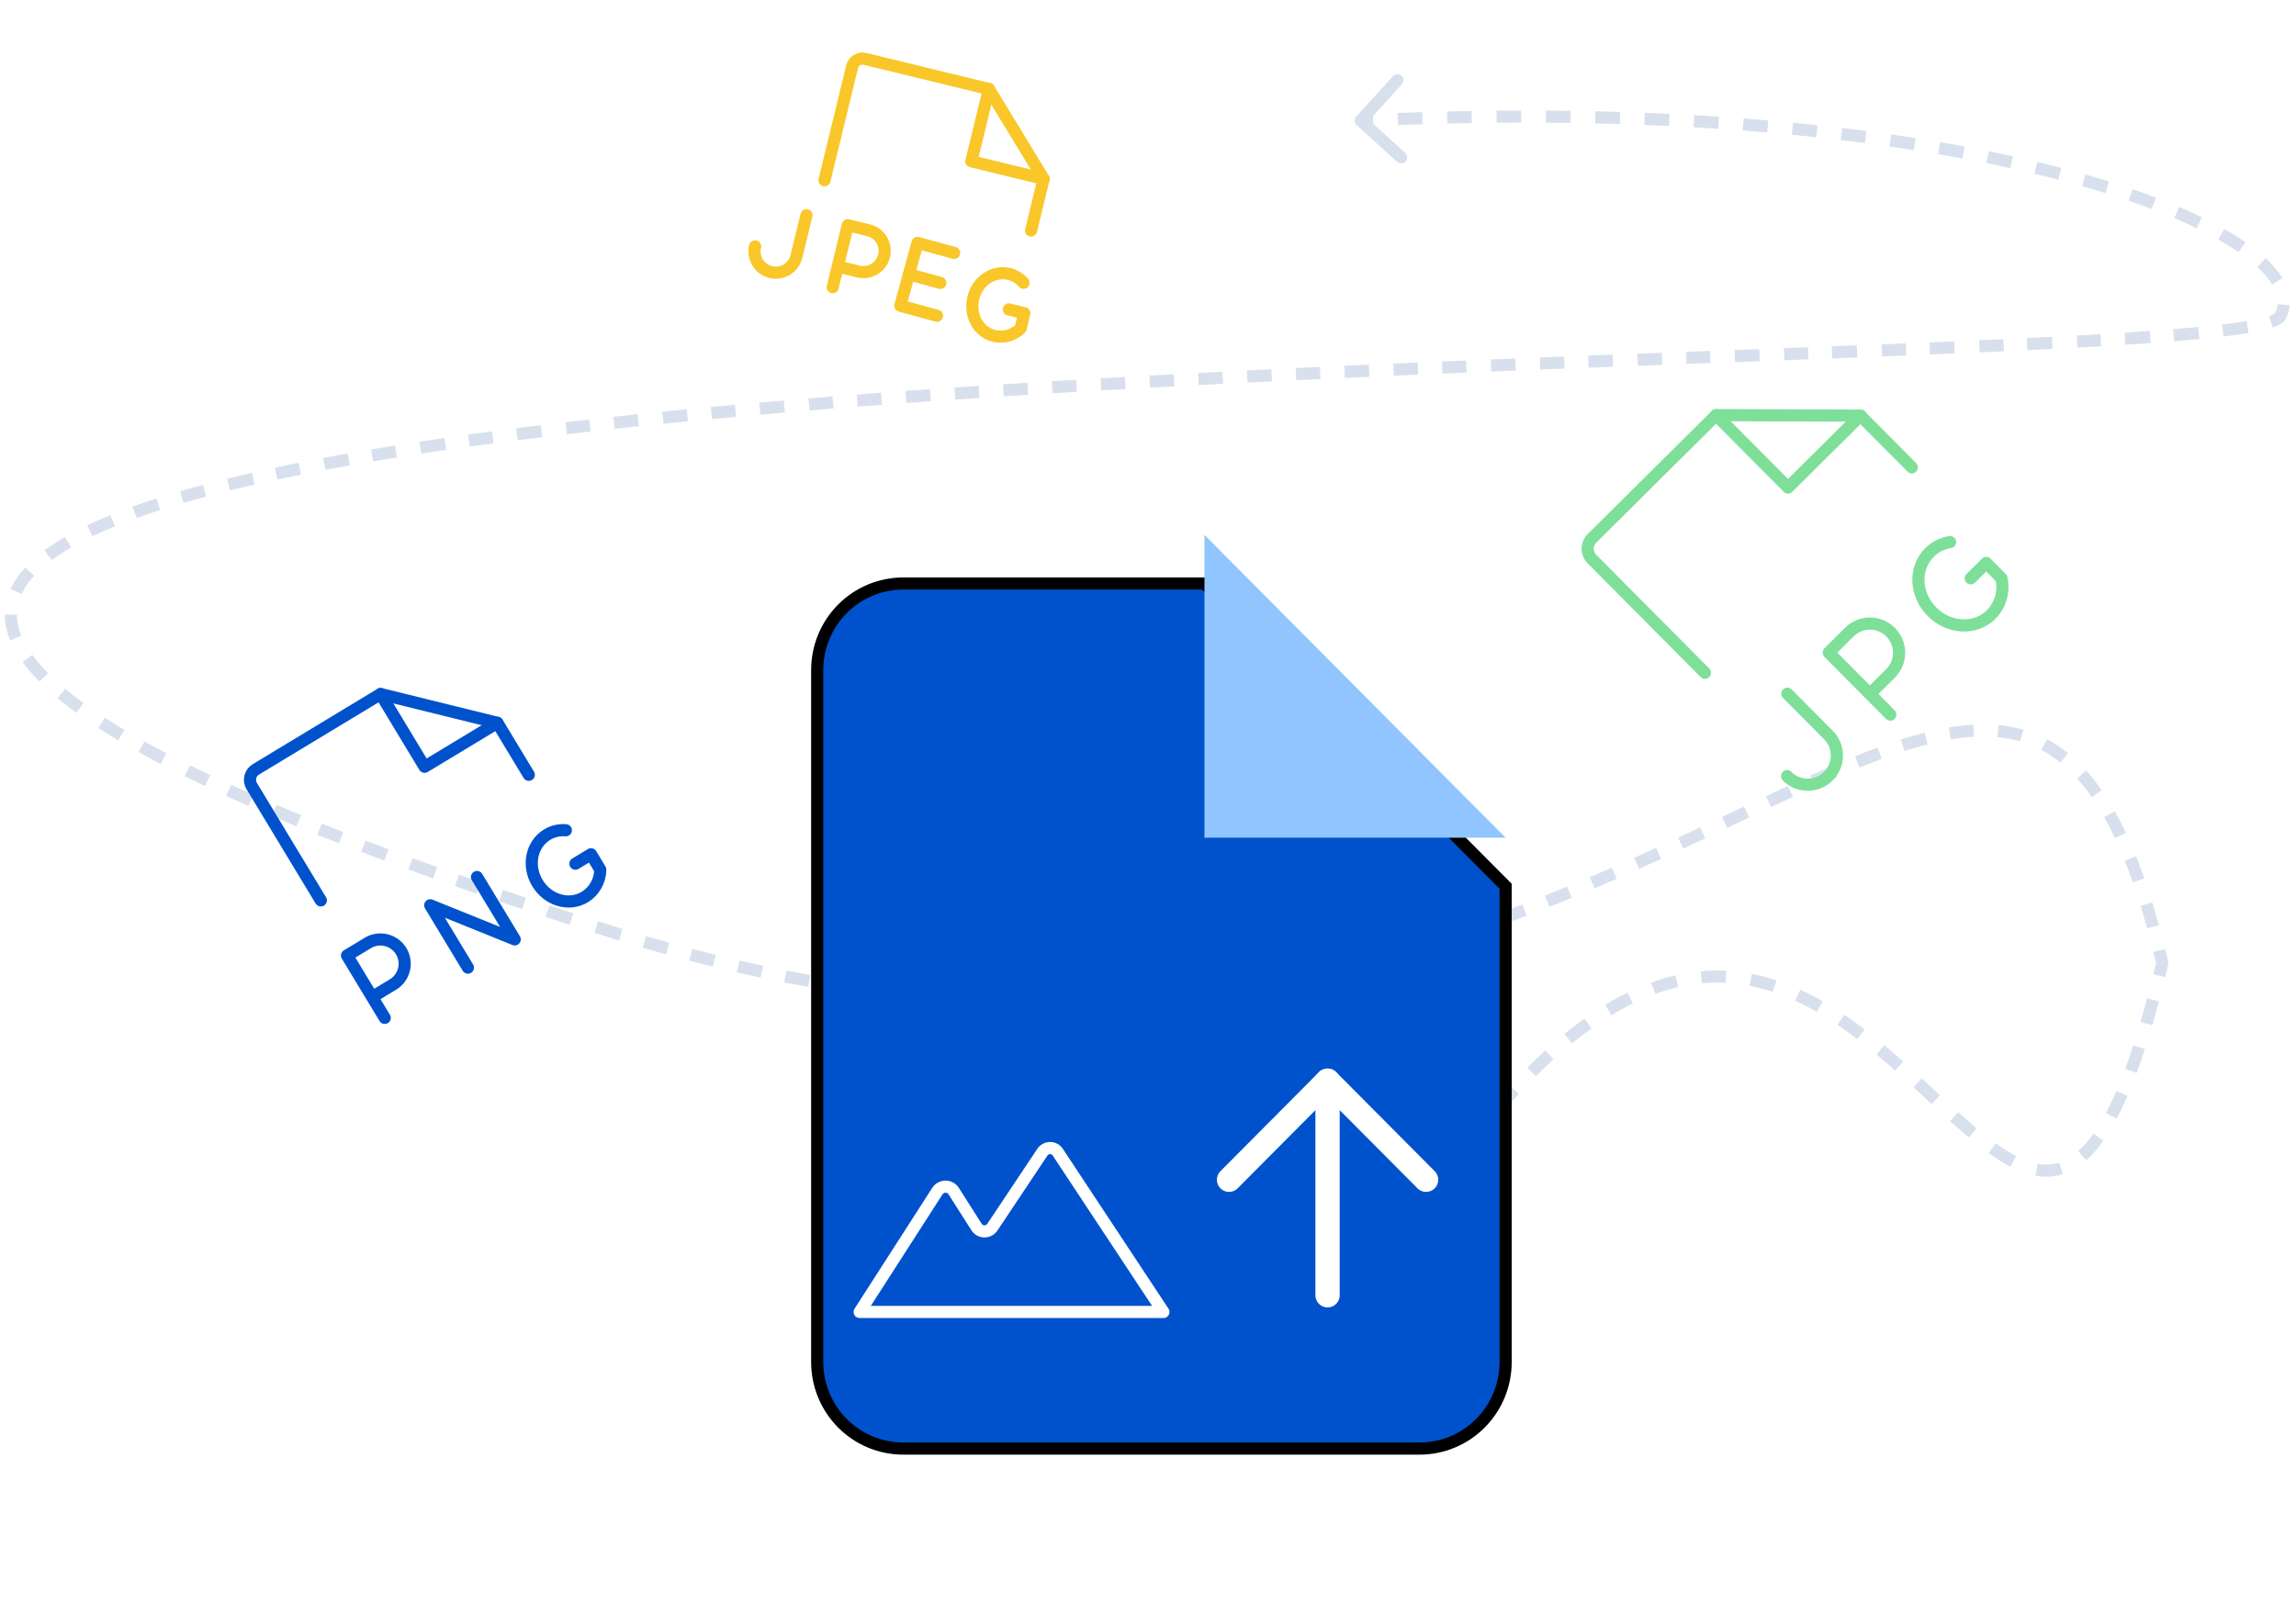 <svg width="189" height="133" viewBox="0 0 189 133" fill="none" xmlns="http://www.w3.org/2000/svg">
<path d="M111.639 9.596C111.453 9.8 111.468 10.116 111.673 10.302L115.003 13.328C115.208 13.514 115.524 13.499 115.71 13.294C115.895 13.09 115.88 12.774 115.676 12.588L112.715 9.898L115.405 6.938C115.591 6.733 115.576 6.417 115.371 6.231C115.167 6.046 114.851 6.061 114.665 6.265L111.639 9.596ZM187.691 26.052L187.252 25.812L187.691 26.052ZM50.121 76.662L50.272 76.186L50.121 76.662ZM177.998 79.287L178.484 79.402L178.512 79.287L178.484 79.171L177.998 79.287ZM112.033 10.431C112.376 10.415 112.718 10.399 113.059 10.384L113.014 9.385C112.672 9.4 112.329 9.416 111.985 9.432L112.033 10.431ZM115.09 10.3C115.766 10.275 116.437 10.252 117.104 10.232L117.073 9.232C116.404 9.253 115.73 9.276 115.053 9.301L115.09 10.3ZM119.146 10.176C119.822 10.16 120.493 10.146 121.16 10.135L121.143 9.136C120.474 9.147 119.801 9.16 119.122 9.176L119.146 10.176ZM123.2 10.109C123.879 10.103 124.553 10.1 125.221 10.099L125.22 9.099C124.549 9.1 123.872 9.103 123.191 9.109L123.2 10.109ZM127.253 10.103C127.934 10.107 128.61 10.114 129.28 10.124L129.294 9.124C128.621 9.114 127.943 9.108 127.259 9.103L127.253 10.103ZM131.306 10.161C131.988 10.176 132.665 10.194 133.336 10.214L133.366 9.214C132.693 9.194 132.013 9.176 131.328 9.161L131.306 10.161ZM135.357 10.284C136.04 10.311 136.717 10.341 137.388 10.373L137.435 9.374C136.762 9.341 136.082 9.312 135.396 9.285L135.357 10.284ZM139.407 10.479C140.09 10.518 140.766 10.559 141.434 10.604L141.501 9.606C140.829 9.561 140.15 9.519 139.464 9.48L139.407 10.479ZM143.454 10.748C144.135 10.799 144.808 10.854 145.474 10.912L145.56 9.915C144.891 9.857 144.214 9.803 143.53 9.75L143.454 10.748ZM147.495 11.097C148.172 11.162 148.841 11.23 149.502 11.302L149.609 10.307C148.945 10.236 148.272 10.167 147.591 10.101L147.495 11.097ZM151.526 11.531C152.2 11.611 152.865 11.695 153.522 11.781L153.652 10.789C152.992 10.703 152.322 10.619 151.644 10.538L151.526 11.531ZM155.541 12.058C156.218 12.156 156.885 12.256 157.542 12.36L157.697 11.372C157.036 11.268 156.365 11.167 155.683 11.069L155.541 12.058ZM159.53 12.686C160.21 12.803 160.879 12.922 161.535 13.045L161.719 12.062C161.057 11.938 160.384 11.818 159.699 11.7L159.53 12.686ZM163.519 13.431C164.188 13.567 164.843 13.705 165.484 13.847L165.699 12.87C165.052 12.728 164.392 12.588 163.718 12.451L163.519 13.431ZM167.469 14.303C168.14 14.464 168.795 14.628 169.434 14.795L169.687 13.828C169.041 13.659 168.38 13.493 167.702 13.331L167.469 14.303ZM171.381 15.326C172.044 15.515 172.688 15.707 173.311 15.902L173.609 14.947C172.977 14.75 172.326 14.556 171.655 14.365L171.381 15.326ZM175.223 16.527C175.88 16.752 176.511 16.98 177.116 17.21L177.471 16.276C176.855 16.041 176.214 15.81 175.548 15.581L175.223 16.527ZM178.985 17.962C179.633 18.238 180.244 18.515 180.819 18.794L181.256 17.894C180.665 17.608 180.038 17.323 179.377 17.042L178.985 17.962ZM182.597 19.724C183.214 20.073 183.774 20.422 184.275 20.768L184.843 19.945C184.315 19.58 183.73 19.216 183.09 18.853L182.597 19.724ZM185.817 21.989C186.357 22.49 186.76 22.971 187.036 23.426L187.891 22.907C187.555 22.355 187.087 21.803 186.498 21.256L185.817 21.989ZM187.492 25.042C187.468 25.304 187.39 25.56 187.252 25.812L188.129 26.292C188.33 25.925 188.451 25.537 188.488 25.132L187.492 25.042ZM187.252 25.812C187.274 25.773 187.28 25.792 187.184 25.848C187.098 25.898 186.964 25.957 186.773 26.021L187.091 26.969C187.317 26.893 187.52 26.809 187.687 26.712C187.845 26.62 188.023 26.487 188.129 26.292L187.252 25.812ZM184.934 26.434C184.352 26.531 183.676 26.625 182.91 26.716L183.028 27.709C183.804 27.617 184.496 27.521 185.098 27.421L184.934 26.434ZM180.953 26.923C180.306 26.985 179.616 27.046 178.885 27.105L178.966 28.102C179.701 28.042 180.396 27.981 181.048 27.919L180.953 26.923ZM176.973 27.25C176.308 27.298 175.615 27.345 174.896 27.391L174.96 28.389C175.681 28.343 176.376 28.296 177.044 28.248L176.973 27.25ZM172.9 27.513C172.268 27.55 171.619 27.587 170.954 27.623L171.008 28.622C171.675 28.585 172.325 28.549 172.959 28.512L172.9 27.513ZM168.908 27.732C168.233 27.766 167.544 27.8 166.841 27.834L166.889 28.833C167.593 28.799 168.283 28.765 168.959 28.73L168.908 27.732ZM164.912 27.926C164.259 27.956 163.593 27.986 162.918 28.016L162.962 29.015C163.638 28.985 164.304 28.955 164.959 28.924L164.912 27.926ZM160.858 28.106C160.191 28.134 159.514 28.163 158.828 28.192L158.869 29.191C159.556 29.162 160.233 29.134 160.901 29.105L160.858 28.106ZM156.878 28.272C156.22 28.298 155.555 28.325 154.882 28.352L154.922 29.351C155.595 29.324 156.261 29.298 156.919 29.271L156.878 28.272ZM152.842 28.433C152.161 28.459 151.473 28.486 150.778 28.513L150.817 29.512C151.512 29.485 152.2 29.458 152.881 29.432L152.842 28.433ZM148.828 28.588C148.172 28.613 147.51 28.638 146.844 28.663L146.882 29.663C147.548 29.637 148.21 29.612 148.866 29.587L148.828 28.588ZM144.828 28.74C144.151 28.765 143.469 28.791 142.782 28.817L142.82 29.816C143.507 29.791 144.189 29.765 144.866 29.739L144.828 28.74ZM140.763 28.893C140.11 28.918 139.453 28.943 138.792 28.968L138.83 29.967C139.491 29.942 140.148 29.917 140.801 29.893L140.763 28.893ZM136.797 29.044C136.128 29.069 135.456 29.095 134.78 29.121L134.818 30.12C135.494 30.094 136.167 30.069 136.835 30.043L136.797 29.044ZM132.742 29.199C132.074 29.225 131.402 29.251 130.728 29.277L130.767 30.277C131.441 30.25 132.112 30.224 132.781 30.198L132.742 29.199ZM128.747 29.355C128.084 29.381 127.418 29.408 126.75 29.434L126.789 30.433C127.458 30.407 128.123 30.38 128.786 30.354L128.747 29.355ZM124.737 29.515C124.064 29.542 123.388 29.57 122.711 29.598L122.752 30.597C123.429 30.569 124.105 30.541 124.778 30.514L124.737 29.515ZM120.686 29.681C120.026 29.709 119.364 29.737 118.699 29.765L118.742 30.764C119.406 30.736 120.068 30.708 120.728 30.681L120.686 29.681ZM116.702 29.851C116.034 29.879 115.365 29.909 114.694 29.938L114.738 30.937C115.409 30.908 116.078 30.878 116.745 30.85L116.702 29.851ZM112.678 30.028C112.005 30.058 111.33 30.088 110.654 30.119L110.7 31.118C111.375 31.087 112.05 31.057 112.723 31.027L112.678 30.028ZM108.655 30.212C107.989 30.243 107.323 30.274 106.655 30.306L106.703 31.305C107.37 31.273 108.036 31.242 108.701 31.211L108.655 30.212ZM104.65 30.403C103.981 30.436 103.312 30.468 102.641 30.502L102.691 31.501C103.361 31.467 104.031 31.434 104.699 31.402L104.65 30.403ZM100.629 30.604C99.959 30.638 99.288 30.672 98.618 30.708L98.67 31.706C99.34 31.671 100.01 31.637 100.68 31.602L100.629 30.604ZM96.613 30.814C95.945 30.85 95.276 30.886 94.607 30.923L94.662 31.921C95.33 31.884 95.999 31.848 96.667 31.812L96.613 30.814ZM92.601 31.035C91.933 31.072 91.264 31.11 90.596 31.149L90.654 32.147C91.321 32.109 91.989 32.071 92.657 32.033L92.601 31.035ZM88.592 31.267C87.921 31.306 87.25 31.347 86.58 31.388L86.641 32.386C87.311 32.345 87.981 32.305 88.651 32.265L88.592 31.267ZM84.569 31.512C83.899 31.554 83.23 31.597 82.562 31.64L82.626 32.638C83.294 32.595 83.962 32.552 84.632 32.51L84.569 31.512ZM80.56 31.771C79.893 31.815 79.228 31.86 78.563 31.905L78.631 32.903C79.295 32.858 79.96 32.813 80.626 32.769L80.56 31.771ZM76.56 32.044C75.885 32.092 75.212 32.14 74.54 32.188L74.612 33.186C75.283 33.137 75.956 33.089 76.63 33.042L76.56 32.044ZM72.528 32.337C71.859 32.386 71.191 32.437 70.526 32.488L70.602 33.485C71.267 33.434 71.934 33.384 72.602 33.334L72.528 32.337ZM68.534 32.644C67.871 32.697 67.211 32.75 66.552 32.804L66.634 33.801C67.292 33.747 67.951 33.694 68.613 33.641L68.534 32.644ZM64.522 32.973C63.847 33.031 63.174 33.089 62.503 33.147L62.591 34.144C63.26 34.085 63.932 34.027 64.607 33.97L64.522 32.973ZM60.499 33.326C59.834 33.386 59.171 33.447 58.511 33.509L58.604 34.505C59.263 34.443 59.925 34.382 60.589 34.322L60.499 33.326ZM56.539 33.697C55.861 33.763 55.187 33.83 54.516 33.897L54.616 34.892C55.286 34.825 55.959 34.758 56.635 34.693L56.539 33.697ZM52.49 34.105C51.818 34.175 51.15 34.246 50.486 34.318L50.593 35.312C51.256 35.24 51.923 35.169 52.594 35.099L52.49 34.105ZM48.504 34.537C47.847 34.611 47.194 34.686 46.546 34.762L46.662 35.755C47.309 35.679 47.96 35.605 48.616 35.531L48.504 34.537ZM44.518 35.004C43.837 35.087 43.161 35.172 42.49 35.257L42.617 36.249C43.286 36.164 43.96 36.08 44.639 35.997L44.518 35.004ZM40.493 35.517C39.833 35.604 39.178 35.693 38.529 35.783L38.666 36.774C39.314 36.684 39.967 36.596 40.625 36.508L40.493 35.517ZM36.585 36.059C35.893 36.16 35.207 36.262 34.529 36.365L34.68 37.354C35.356 37.251 36.039 37.149 36.728 37.049L36.585 36.059ZM32.517 36.68C31.853 36.787 31.197 36.895 30.549 37.004L30.716 37.99C31.361 37.881 32.014 37.774 32.675 37.668L32.517 36.68ZM28.628 37.337C27.941 37.459 27.264 37.584 26.597 37.709L26.782 38.692C27.446 38.567 28.12 38.443 28.803 38.322L28.628 37.337ZM24.58 38.102C23.918 38.235 23.267 38.37 22.627 38.507L22.836 39.485C23.472 39.349 24.119 39.215 24.777 39.083L24.58 38.102ZM20.739 38.924C20.043 39.083 19.361 39.245 18.695 39.41L18.934 40.381C19.595 40.218 20.271 40.057 20.962 39.899L20.739 38.924ZM16.713 39.919C16.068 40.092 15.439 40.268 14.827 40.446L15.107 41.406C15.712 41.23 16.333 41.056 16.971 40.885L16.713 39.919ZM12.882 41.042C12.2 41.262 11.541 41.486 10.908 41.715L11.248 42.655C11.869 42.431 12.516 42.21 13.189 41.994L12.882 41.042ZM9.084 42.415C8.413 42.689 7.775 42.97 7.174 43.258L7.606 44.16C8.188 43.881 8.807 43.608 9.462 43.34L9.084 42.415ZM5.356 44.212C4.738 44.571 4.171 44.94 3.659 45.321L4.256 46.123C4.733 45.768 5.267 45.42 5.858 45.077L5.356 44.212ZM2.073 46.73C1.561 47.288 1.154 47.875 0.87 48.491L1.777 48.91C2.011 48.404 2.355 47.902 2.81 47.406L2.073 46.73ZM0.395 50.6C0.394 51.299 0.543 52.009 0.838 52.729L1.763 52.349C1.512 51.736 1.394 51.154 1.395 50.601L0.395 50.6ZM1.851 54.507C2.238 55.041 2.702 55.581 3.245 56.129L3.955 55.425C3.443 54.908 3.013 54.406 2.66 53.92L1.851 54.507ZM4.729 57.484C5.207 57.883 5.727 58.287 6.288 58.695L6.877 57.887C6.331 57.49 5.83 57.1 5.37 56.716L4.729 57.484ZM8.098 59.938C8.615 60.274 9.16 60.613 9.734 60.956L10.247 60.098C9.684 59.761 9.149 59.428 8.642 59.099L8.098 59.938ZM11.405 61.922C11.987 62.247 12.594 62.576 13.226 62.907L13.69 62.022C13.066 61.694 12.467 61.37 11.893 61.049L11.405 61.922ZM15.197 63.912C15.739 64.181 16.297 64.452 16.871 64.725L17.3 63.821C16.731 63.551 16.178 63.282 15.641 63.017L15.197 63.912ZM18.609 65.534C19.205 65.806 19.816 66.08 20.444 66.356L20.846 65.441C20.223 65.167 19.616 64.894 19.025 64.624L18.609 65.534ZM22.375 67.191C23.035 67.472 23.711 67.754 24.404 68.039L24.784 67.114C24.095 66.831 23.422 66.55 22.766 66.271L22.375 67.191ZM26.115 68.734C26.696 68.966 27.288 69.2 27.89 69.436L28.255 68.505C27.654 68.27 27.065 68.037 26.487 67.805L26.115 68.734ZM29.732 70.147C30.357 70.385 30.992 70.626 31.639 70.867L31.989 69.93C31.344 69.689 30.711 69.45 30.088 69.213L29.732 70.147ZM33.614 71.596C34.284 71.84 34.965 72.086 35.657 72.333L35.994 71.391C35.303 71.145 34.625 70.9 33.957 70.656L33.614 71.596ZM37.447 72.967C38.037 73.174 38.635 73.382 39.24 73.591L39.567 72.646C38.962 72.437 38.366 72.23 37.778 72.023L37.447 72.967ZM41.082 74.222C41.704 74.433 42.334 74.646 42.972 74.859L43.289 73.911C42.652 73.698 42.024 73.486 41.404 73.275L41.082 74.222ZM44.91 75.502C45.564 75.718 46.226 75.935 46.897 76.152L47.205 75.201C46.536 74.984 45.875 74.768 45.223 74.553L44.91 75.502ZM48.933 76.808C49.276 76.918 49.622 77.028 49.969 77.139L50.272 76.186C49.925 76.076 49.58 75.966 49.237 75.856L48.933 76.808ZM49.969 77.139C50.297 77.243 50.624 77.346 50.951 77.447L51.246 76.491C50.922 76.391 50.598 76.289 50.272 76.186L49.969 77.139ZM52.898 78.035C53.544 78.225 54.188 78.408 54.827 78.586L55.095 77.623C54.46 77.446 53.822 77.264 53.18 77.075L52.898 78.035ZM56.737 79.102C57.386 79.273 58.033 79.437 58.676 79.595L58.915 78.624C58.277 78.467 57.635 78.304 56.991 78.135L56.737 79.102ZM60.655 80.066C61.311 80.216 61.964 80.36 62.613 80.498L62.821 79.52C62.177 79.383 61.529 79.24 60.878 79.091L60.655 80.066ZM64.55 80.894C65.213 81.024 65.873 81.148 66.529 81.265L66.706 80.281C66.055 80.164 65.4 80.042 64.742 79.913L64.55 80.894ZM68.528 81.605C69.19 81.712 69.849 81.812 70.503 81.906L70.646 80.916C69.997 80.823 69.344 80.723 68.687 80.618L68.528 81.605ZM72.456 82.17C73.136 82.255 73.811 82.335 74.483 82.407L74.59 81.413C73.925 81.341 73.255 81.263 72.581 81.177L72.456 82.17ZM76.487 82.605C77.151 82.665 77.811 82.718 78.467 82.765L78.538 81.767C77.889 81.721 77.235 81.668 76.577 81.609L76.487 82.605ZM80.471 82.89C81.15 82.926 81.824 82.955 82.494 82.978L82.528 81.978C81.865 81.956 81.196 81.927 80.524 81.891L80.471 82.89ZM84.491 83.027C85.159 83.037 85.822 83.041 86.48 83.038L86.477 82.038C85.824 82.041 85.168 82.037 84.506 82.027L84.491 83.027ZM88.512 83.011C89.184 82.996 89.852 82.974 90.515 82.946L90.472 81.947C89.816 81.975 89.155 81.996 88.489 82.012L88.512 83.011ZM92.494 82.843C93.176 82.801 93.852 82.752 94.523 82.698L94.442 81.701C93.777 81.755 93.108 81.803 92.433 81.845L92.494 82.843ZM96.521 82.516C97.183 82.449 97.84 82.376 98.492 82.298L98.373 81.305C97.727 81.383 97.076 81.455 96.421 81.521L96.521 82.516ZM100.508 82.035C101.174 81.942 101.835 81.842 102.491 81.737L102.333 80.75C101.683 80.854 101.029 80.952 100.369 81.045L100.508 82.035ZM104.452 81.404C105.122 81.284 105.786 81.158 106.445 81.027L106.249 80.046C105.597 80.177 104.939 80.301 104.275 80.42L104.452 81.404ZM108.404 80.618C109.059 80.475 109.709 80.326 110.353 80.173L110.121 79.2C109.483 79.352 108.84 79.499 108.19 79.641L108.404 80.618ZM112.315 79.687C112.963 79.52 113.606 79.349 114.242 79.173L113.976 78.209C113.345 78.384 112.709 78.553 112.066 78.719L112.315 79.687ZM116.177 78.621C116.825 78.43 117.467 78.235 118.102 78.036L117.803 77.082C117.173 77.279 116.537 77.472 115.895 77.662L116.177 78.621ZM119.991 77.428C120.638 77.214 121.278 76.996 121.912 76.775L121.583 75.831C120.954 76.05 120.319 76.266 119.677 76.478L119.991 77.428ZM123.793 76.104C124.426 75.873 125.053 75.638 125.673 75.402L125.316 74.468C124.701 74.703 124.079 74.935 123.45 75.165L123.793 76.104ZM127.547 74.672C128.168 74.426 128.782 74.177 129.388 73.928L129.008 73.003C128.405 73.251 127.795 73.498 127.178 73.743L127.547 74.672ZM131.256 73.146C131.872 72.885 132.48 72.622 133.081 72.359L132.68 71.443C132.082 71.704 131.477 71.966 130.865 72.226L131.256 73.146ZM134.926 71.541C135.539 71.266 136.144 70.991 136.742 70.717L136.326 69.808C135.73 70.081 135.127 70.355 134.516 70.629L134.926 71.541ZM138.563 69.875C139.175 69.59 139.779 69.306 140.374 69.026L139.948 68.121C139.353 68.402 138.751 68.684 138.141 68.969L138.563 69.875ZM142.181 68.171C142.791 67.881 143.395 67.594 143.988 67.312L143.559 66.409C142.965 66.691 142.363 66.977 141.752 67.267L142.181 68.171ZM145.792 66.458C146.404 66.169 147.006 65.887 147.598 65.612L147.177 64.705C146.582 64.981 145.979 65.264 145.366 65.553L145.792 66.458ZM149.416 64.779C150.028 64.503 150.63 64.236 151.221 63.98L150.823 63.063C150.227 63.321 149.621 63.59 149.004 63.868L149.416 64.779ZM153.072 63.203C153.695 62.95 154.306 62.712 154.904 62.491L154.557 61.553C153.948 61.778 153.328 62.02 152.696 62.276L153.072 63.203ZM156.776 61.842C157.426 61.633 158.059 61.449 158.677 61.291L158.429 60.322C157.79 60.486 157.137 60.676 156.471 60.89L156.776 61.842ZM160.582 60.883C161.24 60.771 161.878 60.696 162.496 60.662L162.44 59.663C161.78 59.7 161.105 59.78 160.414 59.897L160.582 60.883ZM164.417 60.693C165.064 60.754 165.687 60.87 166.289 61.044L166.567 60.083C165.902 59.891 165.217 59.764 164.512 59.697L164.417 60.693ZM168.037 61.751C168.576 62.036 169.1 62.382 169.609 62.792L170.237 62.014C169.68 61.565 169.103 61.184 168.505 60.867L168.037 61.751ZM170.985 64.107C171.396 64.565 171.797 65.075 172.189 65.64L173.011 65.07C172.598 64.474 172.171 63.931 171.729 63.439L170.985 64.107ZM173.216 67.292C173.516 67.828 173.81 68.4 174.097 69.012L175.002 68.587C174.706 67.955 174.401 67.361 174.088 66.803L173.216 67.292ZM174.904 70.873C175.131 71.44 175.354 72.035 175.572 72.658L176.516 72.327C176.293 71.691 176.065 71.083 175.832 70.501L174.904 70.873ZM176.211 74.597C176.394 75.189 176.574 75.803 176.75 76.439L177.714 76.172C177.535 75.527 177.352 74.903 177.166 74.302L176.211 74.597ZM177.262 78.381C177.346 78.716 177.429 79.056 177.512 79.402L178.484 79.171C178.401 78.821 178.317 78.477 178.232 78.138L177.262 78.381ZM177.512 79.171C177.427 79.526 177.342 79.876 177.257 80.218L178.228 80.458C178.313 80.113 178.399 79.761 178.484 79.402L177.512 79.171ZM176.749 82.195C176.568 82.872 176.387 83.52 176.205 84.139L177.165 84.42C177.349 83.793 177.532 83.138 177.715 82.454L176.749 82.195ZM175.609 86.077C175.386 86.76 175.164 87.402 174.941 88.005L175.88 88.351C176.107 87.735 176.334 87.081 176.56 86.386L175.609 86.077ZM174.213 89.836C173.926 90.503 173.639 91.106 173.352 91.649L174.236 92.116C174.537 91.546 174.836 90.919 175.132 90.231L174.213 89.836ZM172.326 93.346C171.905 93.942 171.488 94.416 171.075 94.786L171.742 95.531C172.222 95.102 172.688 94.567 173.143 93.922L172.326 93.346ZM169.501 95.728C168.932 95.91 168.348 95.936 167.735 95.826L167.559 96.811C168.313 96.945 169.064 96.917 169.805 96.68L169.501 95.728ZM165.96 95.188C165.42 94.91 164.863 94.557 164.286 94.14L163.701 94.951C164.306 95.388 164.907 95.77 165.502 96.077L165.96 95.188ZM162.714 92.904C162.218 92.486 161.711 92.038 161.191 91.567L160.52 92.308C161.044 92.784 161.561 93.241 162.07 93.669L162.714 92.904ZM159.691 90.185C159.201 89.729 158.7 89.261 158.19 88.79L157.511 89.525C158.02 89.994 158.518 90.46 159.01 90.917L159.691 90.185ZM156.668 87.408C156.159 86.954 155.639 86.502 155.109 86.059L154.467 86.826C154.988 87.261 155.5 87.706 156.003 88.154L156.668 87.408ZM153.496 84.765C152.948 84.345 152.387 83.939 151.815 83.552L151.255 84.38C151.809 84.755 152.353 85.15 152.889 85.559L153.496 84.765ZM150.051 82.448C149.446 82.101 148.827 81.779 148.194 81.49L147.779 82.4C148.381 82.675 148.972 82.982 149.554 83.315L150.051 82.448ZM146.241 80.721C145.576 80.502 144.897 80.323 144.203 80.189L144.013 81.171C144.663 81.296 145.301 81.465 145.928 81.671L146.241 80.721ZM142.107 79.932C141.417 79.897 140.715 79.909 139.999 79.974L140.089 80.97C140.757 80.909 141.413 80.898 142.056 80.931L142.107 79.932ZM137.924 80.306C137.264 80.458 136.595 80.655 135.915 80.901L136.256 81.842C136.899 81.609 137.529 81.423 138.148 81.281L137.924 80.306ZM133.983 81.725C133.374 82.022 132.758 82.359 132.134 82.738L132.653 83.593C133.252 83.229 133.842 82.906 134.422 82.623L133.983 81.725ZM130.429 83.865C129.882 84.257 129.329 84.68 128.769 85.137L129.402 85.912C129.946 85.467 130.482 85.057 131.011 84.679L130.429 83.865ZM127.211 86.485C126.719 86.934 126.222 87.408 125.72 87.91L126.427 88.617C126.919 88.126 127.404 87.662 127.884 87.224L127.211 86.485ZM124.29 89.4C124.05 89.661 123.808 89.928 123.565 90.201L124.313 90.865C124.552 90.597 124.789 90.335 125.025 90.079L124.29 89.4Z" fill="#D9E0ED"/>
<g filter="url(#filter0_d_764_392)">
<path d="M99.147 44.047H74.354C72.475 44.047 70.674 44.797 69.345 46.133C68.017 47.469 67.27 49.281 67.27 51.17V108.153C67.27 110.042 68.017 111.854 69.345 113.19C70.674 114.526 72.475 115.276 74.354 115.276H116.855C118.734 115.276 120.536 114.526 121.864 113.19C123.193 111.854 123.939 110.042 123.939 108.153V68.977L99.147 44.047Z" fill="#0052CC"/>
<path d="M99.147 44.047H74.354C72.475 44.047 70.674 44.797 69.345 46.133C68.017 47.469 67.27 49.281 67.27 51.17V108.153C67.27 110.042 68.017 111.854 69.345 113.19C70.674 114.526 72.475 115.276 74.354 115.276H116.855C118.734 115.276 120.536 114.526 121.864 113.19C123.193 111.854 123.939 110.042 123.939 108.153V68.977L99.147 44.047Z" stroke="black"/>
</g>
<path d="M99.147 44.047V68.977H123.939" fill="#90C5FF"/>
<path d="M95.766 108.028L87.084 94.888C87.016 94.779 86.921 94.689 86.809 94.626C86.696 94.564 86.57 94.531 86.441 94.531C86.312 94.531 86.185 94.564 86.073 94.626C85.96 94.689 85.864 94.779 85.795 94.888L81.69 101.046C81.617 101.154 81.519 101.243 81.403 101.303C81.288 101.364 81.159 101.394 81.029 101.392C80.899 101.39 80.772 101.356 80.659 101.292C80.546 101.228 80.451 101.137 80.382 101.027L78.498 98.065C78.425 97.956 78.327 97.867 78.211 97.805C78.096 97.743 77.966 97.71 77.835 97.71C77.704 97.71 77.575 97.743 77.459 97.805C77.343 97.867 77.244 97.956 77.17 98.065L70.766 108.028H95.766Z" stroke="white" stroke-linecap="round" stroke-linejoin="round"/>
<path d="M109.281 106.654V88.987" stroke="white" stroke-width="2" stroke-linecap="round" stroke-linejoin="round"/>
<path d="M101.172 97.141L109.281 88.987L117.39 97.141" stroke="white" stroke-width="2" stroke-linecap="round" stroke-linejoin="round"/>
<path d="M153.917 57.14L155.62 55.448C156.072 55 156.327 54.39 156.329 53.753C156.331 53.117 156.08 52.505 155.631 52.054C155.183 51.602 154.573 51.347 153.936 51.345C153.3 51.343 152.688 51.593 152.237 52.042L150.534 53.734L155.608 58.843" stroke="#7EDF99" stroke-linecap="round" stroke-linejoin="round"/>
<path d="M147.128 57.117L150.511 60.523C150.96 60.974 151.21 61.586 151.208 62.222C151.206 62.859 150.951 63.469 150.499 63.917C150.048 64.366 149.436 64.617 148.8 64.615C148.163 64.612 147.553 64.358 147.105 63.906" stroke="#7EDF99" stroke-linecap="round" stroke-linejoin="round"/>
<path d="M162.224 47.62L163.501 46.352L164.749 47.608C164.872 48.136 164.859 48.687 164.713 49.209C164.567 49.732 164.291 50.209 163.911 50.596C162.612 51.886 160.438 51.783 159.032 50.368C157.626 48.952 157.538 46.777 158.836 45.487C159.295 45.031 159.886 44.732 160.526 44.634" stroke="#7EDF99" stroke-linecap="round" stroke-linejoin="round"/>
<path d="M140.344 55.396L131.041 46.03C130.816 45.804 130.691 45.498 130.692 45.18C130.693 44.861 130.821 44.557 131.046 44.332L141.265 34.183L153.146 34.223L157.375 38.481" stroke="#7EDF99" stroke-linecap="round" stroke-linejoin="round"/>
<path d="M141.264 34.183L147.184 40.144L153.145 34.223" stroke="#7EDF99" stroke-linecap="round" stroke-linejoin="round"/>
<path d="M68.961 21.944L70.661 22.358C71.112 22.467 71.588 22.393 71.985 22.152C72.381 21.911 72.665 21.522 72.775 21.071C72.885 20.62 72.811 20.144 72.57 19.747C72.328 19.351 71.939 19.067 71.489 18.957L69.788 18.543L68.547 23.644" stroke="#F9C729" stroke-linecap="round" stroke-linejoin="round"/>
<path d="M66.387 17.716L65.56 21.117C65.45 21.568 65.166 21.957 64.769 22.198C64.373 22.439 63.897 22.513 63.446 22.404C62.995 22.294 62.606 22.009 62.364 21.613C62.123 21.216 62.049 20.741 62.159 20.29" stroke="#F9C729" stroke-linecap="round" stroke-linejoin="round"/>
<path d="M83.043 25.478L84.318 25.789L84.013 27.043C83.731 27.32 83.384 27.523 83.004 27.631C82.624 27.739 82.222 27.75 81.836 27.661C80.54 27.346 79.775 25.955 80.119 24.542C80.463 23.128 81.781 22.245 83.077 22.56C83.536 22.671 83.947 22.924 84.252 23.285" stroke="#F9C729" stroke-linecap="round" stroke-linejoin="round"/>
<path d="M67.871 14.845L70.146 5.492C70.201 5.267 70.343 5.072 70.541 4.952C70.739 4.831 70.977 4.794 71.203 4.849L81.405 7.331L85.909 14.73L84.875 18.981" stroke="#F9C729" stroke-linecap="round" stroke-linejoin="round"/>
<path d="M81.405 7.33L79.957 13.282L85.908 14.73" stroke="#F9C729" stroke-linecap="round" stroke-linejoin="round"/>
<path d="M77.407 23.295L74.819 22.587" stroke="#F9C729" stroke-linecap="round" stroke-linejoin="round"/>
<path d="M77.131 26L74.112 25.175L75.527 20L78.545 20.825" stroke="#F9C729" stroke-linecap="round" stroke-linejoin="round"/>
<path d="M30.635 82.102L32.347 81.067C32.801 80.793 33.128 80.35 33.255 79.835C33.382 79.32 33.299 78.775 33.025 78.321C32.751 77.867 32.307 77.541 31.792 77.414C31.277 77.287 30.733 77.369 30.279 77.644L28.567 78.678L31.67 83.813" stroke="#0052CC" stroke-linecap="round" stroke-linejoin="round"/>
<path d="M38.517 79.676L35.415 74.541L42.369 77.349L39.266 72.214" stroke="#0052CC" stroke-linecap="round" stroke-linejoin="round"/>
<path d="M47.366 71.117L48.65 70.341L49.412 71.604C49.408 72.056 49.29 72.5 49.068 72.894C48.847 73.288 48.53 73.62 48.146 73.859C46.841 74.647 45.1 74.136 44.241 72.713C43.381 71.29 43.738 69.512 45.043 68.723C45.504 68.444 46.042 68.318 46.579 68.365" stroke="#0052CC" stroke-linecap="round" stroke-linejoin="round"/>
<path d="M26.41 74.14L20.721 64.725C20.584 64.498 20.543 64.226 20.606 63.968C20.67 63.711 20.833 63.489 21.06 63.352L31.331 57.146L40.942 59.518L43.528 63.797" stroke="#0052CC" stroke-linecap="round" stroke-linejoin="round"/>
<path d="M31.331 57.146L34.95 63.138L40.942 59.518" stroke="#0052CC" stroke-linecap="round" stroke-linejoin="round"/>
<defs>
<filter id="filter0_d_764_392" x="60.27" y="41.047" width="70.668" height="85.229" filterUnits="userSpaceOnUse" color-interpolation-filters="sRGB">
<feFlood flood-opacity="0" result="BackgroundImageFix"/>
<feColorMatrix in="SourceAlpha" type="matrix" values="0 0 0 0 0 0 0 0 0 0 0 0 0 0 0 0 0 0 127 0" result="hardAlpha"/>
<feOffset dy="4"/>
<feGaussianBlur stdDeviation="3.5"/>
<feComposite in2="hardAlpha" operator="out"/>
<feColorMatrix type="matrix" values="0 0 0 0 0 0 0 0 0 0 0 0 0 0 0 0 0 0 0.15 0"/>
<feBlend mode="normal" in2="BackgroundImageFix" result="effect1_dropShadow_764_392"/>
<feBlend mode="normal" in="SourceGraphic" in2="effect1_dropShadow_764_392" result="shape"/>
</filter>
</defs>
</svg>
